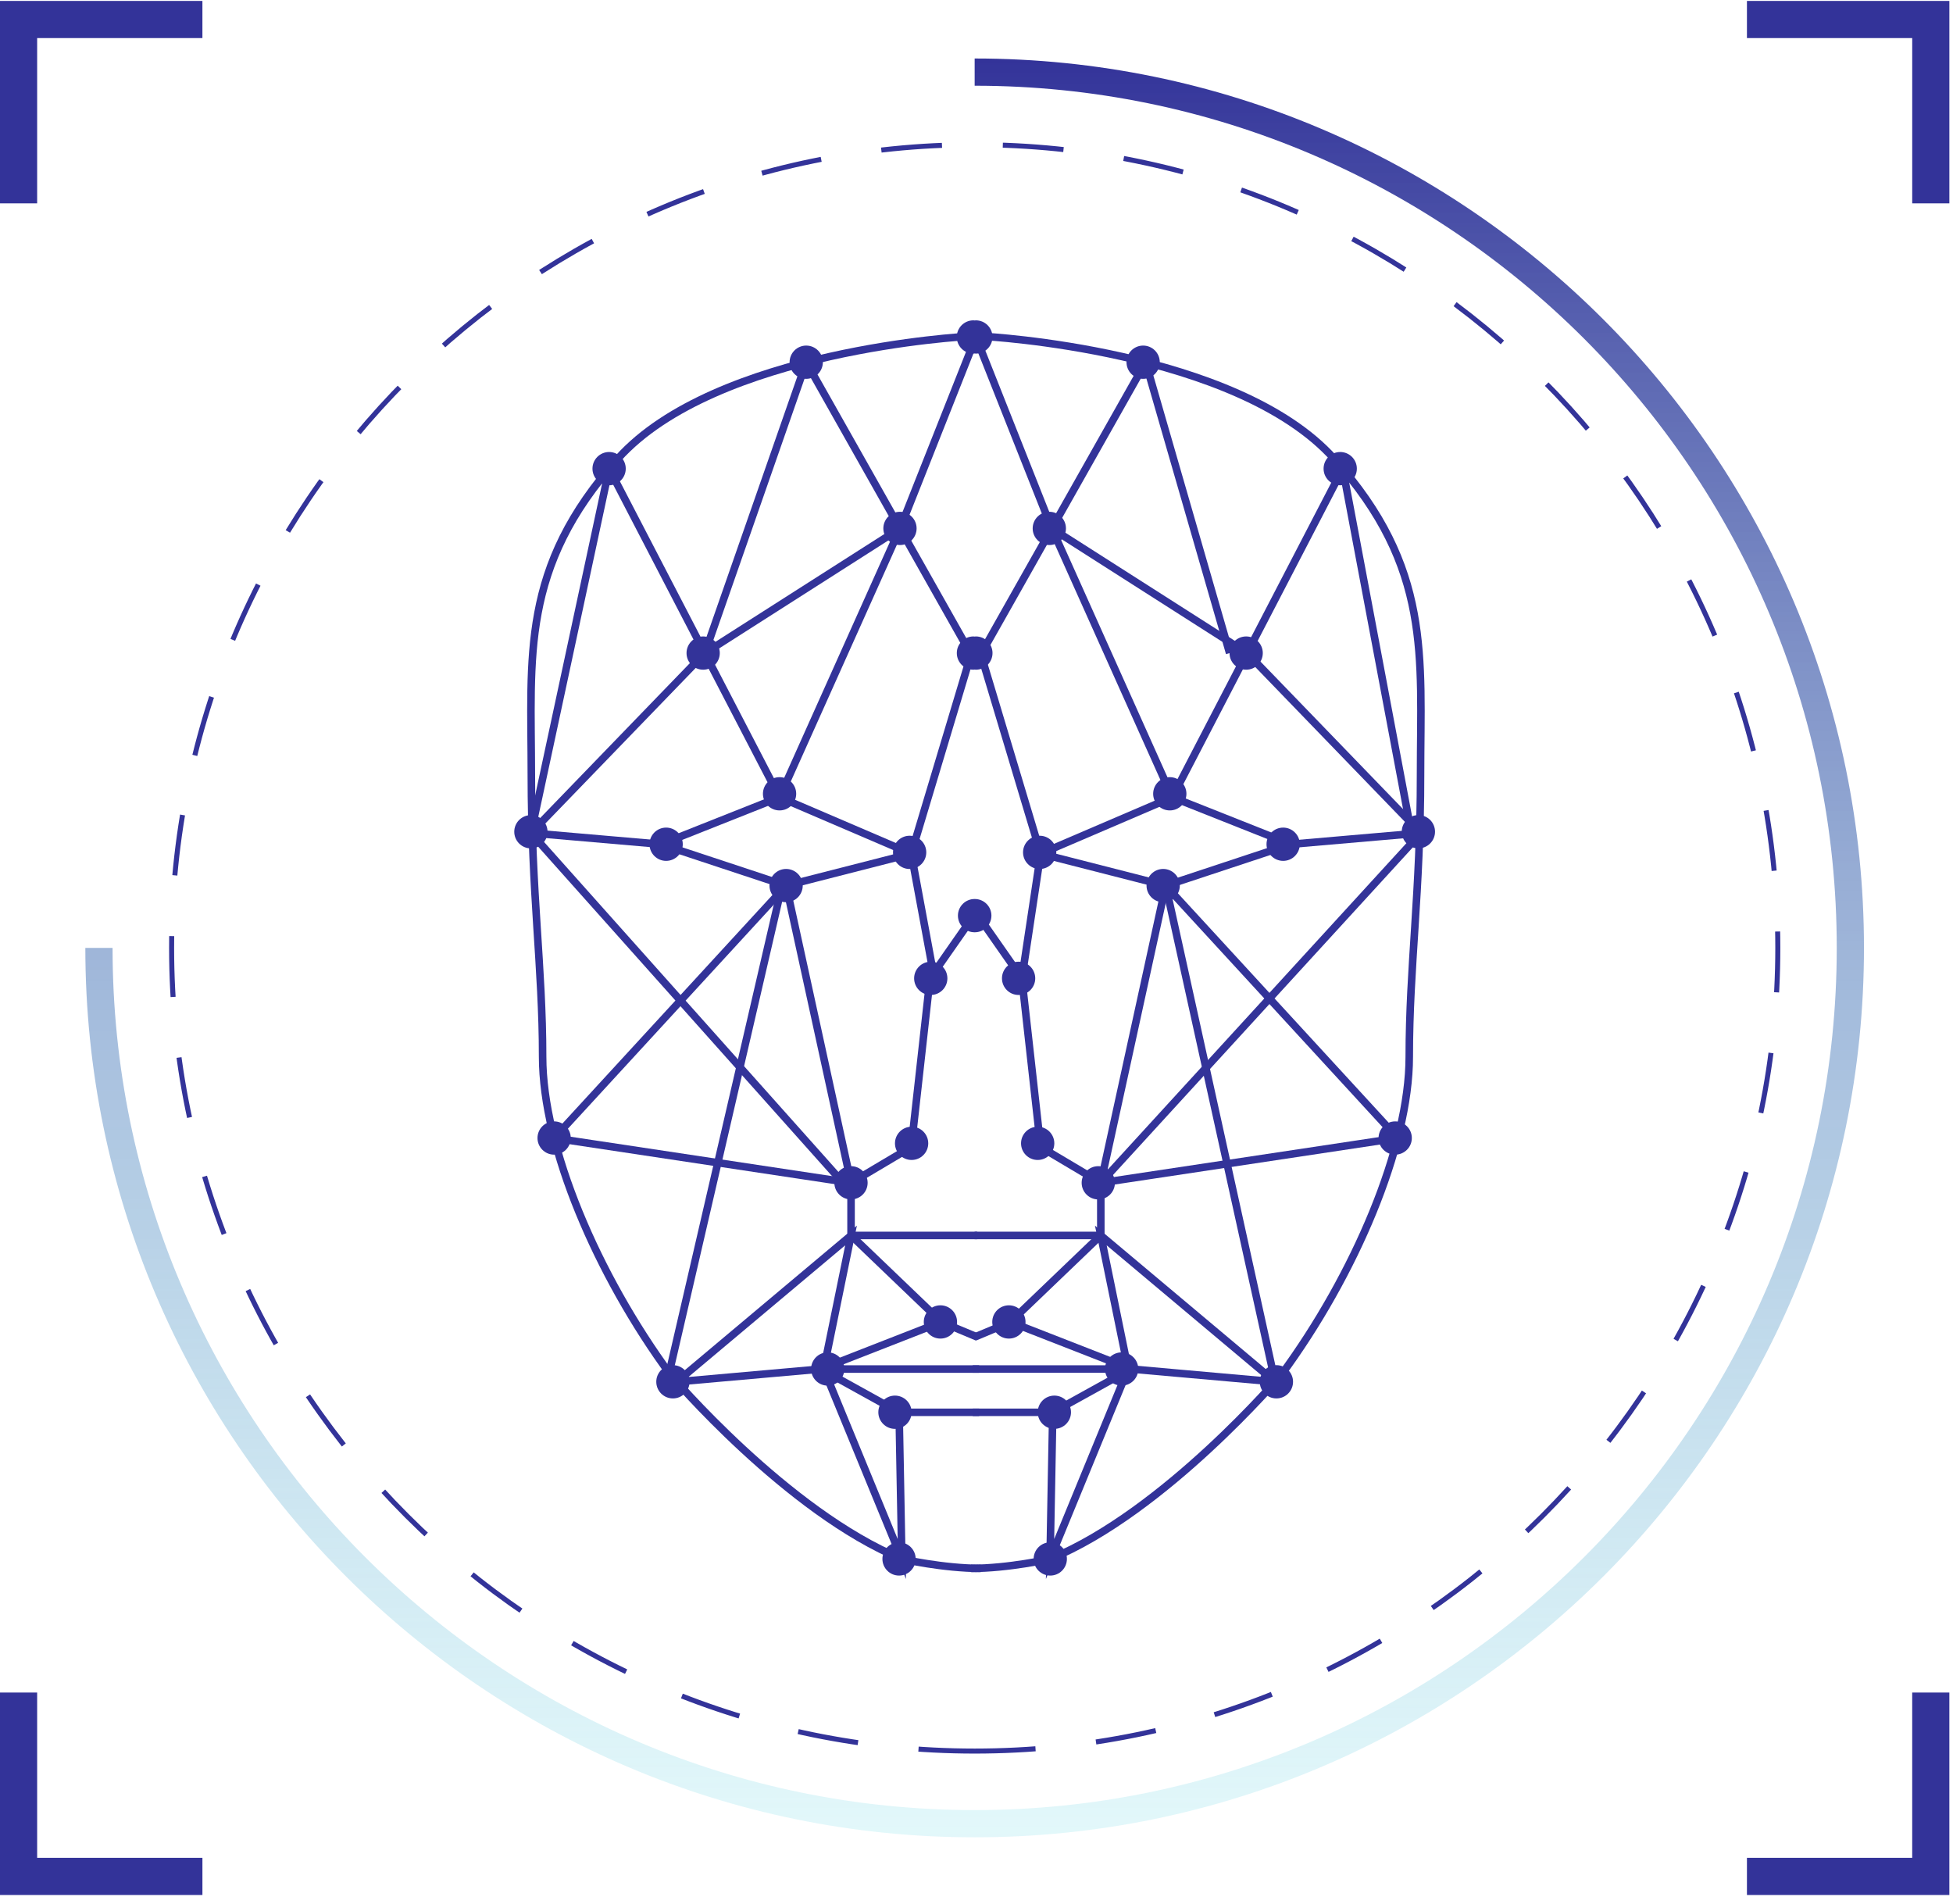 <svg width="198" height="193" viewBox="0 0 198 193" fill="none" xmlns="http://www.w3.org/2000/svg">
<path d="M99.437 158.99C95.623 158.99 91.429 158.037 91.429 158.037C79.798 153.27 67.977 139.352 67.977 139.352C60.541 129.247 55.012 116.281 55.012 107.13C55.012 97.978 53.868 90.542 53.868 78.53C53.868 66.518 52.724 57.557 62.639 46.498C72.553 35.44 98.102 34.105 98.102 34.105H99.781" stroke="#333399" stroke-width="0.765" stroke-miterlimit="10"/>
<path d="M67.023 85.583L79.035 80.816L92.381 86.537L79.702 89.778L67.023 85.583Z" stroke="#333399" stroke-width="0.765" stroke-miterlimit="10"/>
<path d="M98.73 92.82L94.29 99.176L92.382 116.279L86.281 119.902V125.241H99.076" stroke="#333399" stroke-width="0.765" stroke-miterlimit="10"/>
<path d="M99.08 135.541L95.437 134.016L83.234 138.782L91.157 143.167H99.271" stroke="#333399" stroke-width="0.765" stroke-miterlimit="10"/>
<path d="M94.757 99.339L92.384 86.538L98.449 66.326L81.743 36.723L71.457 66.205" stroke="#333399" stroke-width="0.765" stroke-miterlimit="10"/>
<path d="M53.945 83.901L61.756 47.516L79.036 80.821L91.25 53.575" stroke="#333399" stroke-width="0.765" stroke-miterlimit="10"/>
<path d="M98.942 34.164L91.249 53.572L71.455 66.205L53.828 84.441L67.024 85.585" stroke="#333399" stroke-width="0.765" stroke-miterlimit="10"/>
<path d="M86.281 119.902L79.703 89.777L56.184 115.367L86.281 119.902Z" stroke="#333399" stroke-width="0.765" stroke-miterlimit="10"/>
<path d="M83.23 138.779L68.613 140.077L86.281 125.242L83.512 138.779" stroke="#333399" stroke-width="0.765" stroke-miterlimit="10"/>
<path d="M91.153 143.166L91.429 158.038L83.512 138.781H99.266" stroke="#333399" stroke-width="0.765" stroke-miterlimit="10"/>
<path d="M99.784 34.105C99.784 34.105 125.333 35.44 135.248 46.498C145.162 57.557 144.018 66.518 144.018 78.53C144.018 90.542 142.874 97.977 142.874 107.13C142.874 116.281 137.345 129.246 129.908 139.352C129.908 139.352 118.087 153.27 106.457 158.037C106.457 158.037 102.263 158.99 98.449 158.99" stroke="#333399" stroke-width="0.765" stroke-miterlimit="10"/>
<path d="M130.862 85.583L118.85 80.816L105.504 86.537L118.183 89.778L130.862 85.583Z" stroke="#333399" stroke-width="0.765" stroke-miterlimit="10"/>
<path d="M99.155 92.82L103.596 99.176L105.503 116.279L111.603 119.902V125.241H98.809" stroke="#333399" stroke-width="0.765" stroke-miterlimit="10"/>
<path d="M98.809 135.541L102.452 134.016L114.655 138.782L106.732 143.167H98.617" stroke="#333399" stroke-width="0.765" stroke-miterlimit="10"/>
<path d="M103.598 99.178L105.505 86.538L99.441 66.326L116.147 36.723L124.661 66.206" stroke="#333399" stroke-width="0.765" stroke-miterlimit="10"/>
<path d="M118.852 80.817L136.131 47.512L143.142 84.723" stroke="#333399" stroke-width="0.765" stroke-miterlimit="10"/>
<path d="M130.859 85.585L144.055 84.441L126.428 66.205L106.634 53.572L98.941 34.164" stroke="#333399" stroke-width="0.765" stroke-miterlimit="10"/>
<path d="M111.605 119.902L118.184 89.777L141.703 115.367L111.605 119.902Z" stroke="#333399" stroke-width="0.765" stroke-miterlimit="10"/>
<path d="M114.655 138.779L129.271 140.077L111.604 125.242L114.372 138.779H98.617" stroke="#333399" stroke-width="0.765" stroke-miterlimit="10"/>
<path d="M106.732 143.166L106.457 158.038L114.373 138.781" stroke="#333399" stroke-width="0.765" stroke-miterlimit="10"/>
<path d="M83.424 36.717C83.424 35.786 82.669 35.031 81.736 35.031C80.806 35.031 80.051 35.786 80.051 36.717C80.051 37.649 80.806 38.404 81.736 38.404C82.669 38.404 83.424 37.649 83.424 36.717Z" fill="#333399"/>
<path d="M61.752 45.82C60.822 45.82 60.066 46.576 60.066 47.507C60.066 48.438 60.822 49.194 61.752 49.194C62.685 49.194 63.44 48.438 63.44 47.507C63.44 46.576 62.685 45.82 61.752 45.82Z" fill="#333399"/>
<path d="M91.241 55.252C92.173 55.252 92.928 54.497 92.928 53.565C92.928 52.634 92.173 51.879 91.241 51.879C90.31 51.879 89.555 52.634 89.555 53.565C89.555 54.497 90.31 55.252 91.241 55.252Z" fill="#333399"/>
<path d="M71.287 64.516C70.356 64.516 69.602 65.27 69.602 66.202C69.602 67.133 70.356 67.889 71.287 67.889C72.219 67.889 72.974 67.134 72.974 66.202C72.974 65.27 72.219 64.516 71.287 64.516Z" fill="#333399"/>
<path d="M55.51 84.315C55.51 83.384 54.755 82.629 53.823 82.629C52.892 82.629 52.137 83.384 52.137 84.315C52.137 85.246 52.892 86.002 53.823 86.002C54.755 86.001 55.51 85.246 55.51 84.315Z" fill="#333399"/>
<path d="M80.721 80.468C80.721 79.537 79.966 78.781 79.034 78.781C78.103 78.781 77.348 79.536 77.348 80.468C77.348 81.399 78.103 82.154 79.034 82.154C79.966 82.154 80.721 81.399 80.721 80.468Z" fill="#333399"/>
<path d="M69.221 85.581C69.221 84.65 68.466 83.894 67.533 83.894C66.603 83.894 65.848 84.649 65.848 85.581C65.848 86.512 66.603 87.268 67.533 87.268C68.466 87.267 69.221 86.512 69.221 85.581Z" fill="#333399"/>
<path d="M79.697 88.086C78.766 88.086 78.012 88.841 78.012 89.772C78.012 90.704 78.766 91.459 79.697 91.459C80.63 91.459 81.384 90.704 81.384 89.772C81.385 88.841 80.63 88.086 79.697 88.086Z" fill="#333399"/>
<path d="M90.535 86.405C90.535 87.337 91.29 88.092 92.221 88.092C93.154 88.092 93.908 87.337 93.908 86.405C93.908 85.474 93.154 84.719 92.221 84.719C91.29 84.719 90.535 85.474 90.535 86.405Z" fill="#333399"/>
<path d="M92.676 99.175C92.676 100.107 93.431 100.862 94.361 100.862C95.294 100.862 96.049 100.107 96.049 99.175C96.049 98.244 95.294 97.488 94.361 97.488C93.431 97.488 92.676 98.244 92.676 99.175Z" fill="#333399"/>
<path d="M86.275 118.215C85.345 118.215 84.59 118.97 84.59 119.901C84.59 120.833 85.345 121.588 86.275 121.588C87.208 121.588 87.963 120.833 87.963 119.901C87.963 118.97 87.208 118.215 86.275 118.215Z" fill="#333399"/>
<path d="M92.421 114.215C91.49 114.215 90.734 114.97 90.734 115.901C90.734 116.833 91.49 117.588 92.421 117.588C93.353 117.588 94.108 116.833 94.108 115.901C94.108 114.97 93.353 114.215 92.421 114.215Z" fill="#333399"/>
<path d="M56.178 113.676C55.248 113.676 54.492 114.431 54.492 115.362C54.492 116.294 55.248 117.048 56.178 117.048C57.11 117.048 57.865 116.294 57.865 115.362C57.865 114.431 57.11 113.676 56.178 113.676Z" fill="#333399"/>
<path d="M68.221 138.387C67.29 138.387 66.535 139.142 66.535 140.073C66.535 141.005 67.29 141.76 68.221 141.76C69.153 141.76 69.908 141.005 69.908 140.073C69.908 139.142 69.153 138.387 68.221 138.387Z" fill="#333399"/>
<path d="M83.916 137.09C82.985 137.09 82.231 137.845 82.231 138.776C82.231 139.708 82.985 140.463 83.916 140.463C84.848 140.463 85.603 139.709 85.603 138.776C85.603 137.845 84.848 137.09 83.916 137.09Z" fill="#333399"/>
<path d="M95.342 132.32C94.411 132.32 93.656 133.076 93.656 134.007C93.656 134.938 94.411 135.694 95.342 135.694C96.275 135.694 97.03 134.939 97.03 134.007C97.03 133.076 96.275 132.32 95.342 132.32Z" fill="#333399"/>
<path d="M90.733 144.846C91.665 144.846 92.42 144.092 92.42 143.159C92.42 142.228 91.665 141.473 90.733 141.473C89.802 141.473 89.047 142.227 89.047 143.159C89.047 144.091 89.802 144.846 90.733 144.846Z" fill="#333399"/>
<path d="M91.147 156.344C90.216 156.344 89.461 157.1 89.461 158.03C89.461 158.962 90.216 159.717 91.147 159.717C92.079 159.717 92.834 158.962 92.834 158.03C92.834 157.1 92.079 156.344 91.147 156.344Z" fill="#333399"/>
<path d="M98.687 35.846C98.729 35.846 98.769 35.837 98.811 35.833C98.852 35.837 98.892 35.846 98.934 35.846C99.866 35.846 100.621 35.091 100.621 34.16C100.621 33.228 99.866 32.473 98.934 32.473C98.892 32.473 98.852 32.482 98.811 32.485C98.769 32.482 98.73 32.473 98.687 32.473C97.755 32.473 97 33.228 97 34.16C97.001 35.09 97.755 35.846 98.687 35.846Z" fill="#333399"/>
<path d="M117.581 36.717C117.581 35.786 116.826 35.031 115.895 35.031C114.963 35.031 114.207 35.786 114.207 36.717C114.207 37.649 114.962 38.404 115.895 38.404C116.826 38.404 117.581 37.649 117.581 36.717Z" fill="#333399"/>
<path d="M98.691 67.889C98.733 67.889 98.773 67.879 98.814 67.876C98.855 67.879 98.895 67.889 98.937 67.889C99.869 67.889 100.624 67.134 100.624 66.202C100.624 65.271 99.869 64.516 98.937 64.516C98.895 64.516 98.856 64.525 98.814 64.528C98.773 64.525 98.733 64.516 98.691 64.516C97.759 64.516 97.004 65.27 97.004 66.202C97.004 67.133 97.759 67.889 98.691 67.889Z" fill="#333399"/>
<path d="M135.875 45.82C134.943 45.82 134.188 46.576 134.188 47.507C134.188 48.438 134.942 49.194 135.875 49.194C136.805 49.194 137.561 48.438 137.561 47.507C137.561 46.576 136.805 45.82 135.875 45.82Z" fill="#333399"/>
<path d="M106.382 55.252C107.313 55.252 108.069 54.497 108.069 53.565C108.069 52.634 107.314 51.879 106.382 51.879C105.45 51.879 104.695 52.634 104.695 53.565C104.695 54.497 105.451 55.252 106.382 55.252Z" fill="#333399"/>
<path d="M126.339 64.516C125.408 64.516 124.652 65.27 124.652 66.202C124.652 67.133 125.408 67.889 126.339 67.889C127.271 67.889 128.026 67.134 128.026 66.202C128.025 65.27 127.271 64.516 126.339 64.516Z" fill="#333399"/>
<path d="M143.801 82.625C142.868 82.625 142.113 83.38 142.113 84.311C142.113 85.242 142.868 85.998 143.801 85.998C144.731 85.998 145.486 85.242 145.486 84.311C145.486 83.38 144.731 82.625 143.801 82.625Z" fill="#333399"/>
<path d="M118.597 78.781C117.665 78.781 116.91 79.536 116.91 80.468C116.91 81.399 117.665 82.154 118.597 82.154C119.528 82.154 120.283 81.399 120.283 80.468C120.283 79.537 119.528 78.781 118.597 78.781Z" fill="#333399"/>
<path d="M130.09 83.894C129.158 83.894 128.402 84.649 128.402 85.581C128.402 86.512 129.157 87.268 130.09 87.268C131.021 87.268 131.777 86.513 131.777 85.581C131.777 84.65 131.021 83.894 130.09 83.894Z" fill="#333399"/>
<path d="M117.926 88.086C116.994 88.086 116.238 88.841 116.238 89.772C116.238 90.704 116.993 91.459 117.926 91.459C118.857 91.459 119.612 90.704 119.612 89.772C119.612 88.841 118.857 88.086 117.926 88.086Z" fill="#333399"/>
<path d="M105.407 88.092C106.337 88.092 107.092 87.337 107.092 86.405C107.092 85.474 106.338 84.719 105.407 84.719C104.475 84.719 103.719 85.474 103.719 86.405C103.719 87.337 104.475 88.092 105.407 88.092Z" fill="#333399"/>
<path d="M98.826 91.133C98.822 91.133 98.819 91.134 98.815 91.134C98.811 91.134 98.807 91.133 98.803 91.133C97.873 91.133 97.117 91.888 97.117 92.819C97.117 93.751 97.872 94.506 98.803 94.506C98.807 94.506 98.811 94.504 98.815 94.504C98.819 94.504 98.823 94.506 98.826 94.506C99.757 94.506 100.513 93.751 100.513 92.819C100.513 91.888 99.758 91.133 98.826 91.133Z" fill="#333399"/>
<path d="M103.269 100.862C104.2 100.862 104.955 100.107 104.955 99.175C104.955 98.244 104.2 97.488 103.269 97.488C102.337 97.488 101.582 98.244 101.582 99.175C101.582 100.107 102.337 100.862 103.269 100.862Z" fill="#333399"/>
<path d="M113.034 119.901C113.034 118.97 112.279 118.215 111.347 118.215C110.415 118.215 109.66 118.97 109.66 119.901C109.66 120.833 110.415 121.588 111.347 121.588C112.279 121.587 113.034 120.833 113.034 119.901Z" fill="#333399"/>
<path d="M106.889 115.901C106.889 114.97 106.134 114.215 105.203 114.215C104.271 114.215 103.516 114.97 103.516 115.901C103.516 116.833 104.271 117.588 105.203 117.588C106.134 117.588 106.889 116.833 106.889 115.901Z" fill="#333399"/>
<path d="M141.449 113.676C140.517 113.676 139.762 114.431 139.762 115.362C139.762 116.294 140.517 117.048 141.449 117.048C142.38 117.048 143.135 116.294 143.135 115.362C143.135 114.431 142.38 113.676 141.449 113.676Z" fill="#333399"/>
<path d="M129.406 138.387C128.474 138.387 127.719 139.142 127.719 140.073C127.719 141.005 128.474 141.76 129.406 141.76C130.338 141.76 131.092 141.005 131.092 140.073C131.092 139.142 130.338 138.387 129.406 138.387Z" fill="#333399"/>
<path d="M113.714 137.09C112.783 137.09 112.027 137.845 112.027 138.776C112.027 139.708 112.782 140.463 113.714 140.463C114.646 140.463 115.401 139.709 115.401 138.776C115.401 137.845 114.646 137.09 113.714 137.09Z" fill="#333399"/>
<path d="M102.284 132.32C101.352 132.32 100.598 133.076 100.598 134.007C100.598 134.938 101.352 135.694 102.284 135.694C103.215 135.694 103.97 134.939 103.97 134.007C103.97 133.076 103.215 132.32 102.284 132.32Z" fill="#333399"/>
<path d="M106.894 141.473C105.962 141.473 105.207 142.227 105.207 143.159C105.207 144.091 105.962 144.846 106.894 144.846C107.824 144.846 108.58 144.092 108.58 143.159C108.579 142.227 107.824 141.473 106.894 141.473Z" fill="#333399"/>
<path d="M106.48 156.344C105.548 156.344 104.793 157.1 104.793 158.03C104.793 158.962 105.548 159.717 106.48 159.717C107.411 159.717 108.166 158.962 108.166 158.03C108.166 157.1 107.411 156.344 106.48 156.344Z" fill="#333399"/>
<path d="M8.652 96.09H11.412C11.412 144.283 50.62 183.491 98.813 183.491C147.006 183.491 186.214 144.283 186.214 96.09C186.214 47.897 147.006 8.69 98.813 8.69V5.93C148.528 5.93 188.974 46.376 188.974 96.09C188.974 145.805 148.528 186.25 98.813 186.25C49.098 186.25 8.652 145.805 8.652 96.09Z" fill="url(#paint0_linear_1100_71470)"/>
<path d="M98.819 177.508C143.786 177.508 180.239 141.055 180.239 96.088C180.239 51.121 143.786 14.668 98.819 14.668C53.852 14.668 17.398 51.121 17.398 96.088C17.398 141.055 53.852 177.508 98.819 177.508Z" stroke="#333399" stroke-width="0.51" stroke-miterlimit="10" stroke-dasharray="6.17 6.17"/>
<path d="M86.277 120.803L53.824 84.43" stroke="#333399" stroke-width="0.765" stroke-miterlimit="10"/>
<path d="M67.543 140.46L79.183 90.207" stroke="#333399" stroke-width="0.765" stroke-miterlimit="10"/>
<path d="M106.633 53.562L118.846 80.809" stroke="#333399" stroke-width="0.765" stroke-miterlimit="10"/>
<path d="M118.184 89.766L129.273 140.064" stroke="#333399" stroke-width="0.765" stroke-miterlimit="10"/>
<path d="M144.059 84.43L111.605 119.893" stroke="#333399" stroke-width="0.765" stroke-miterlimit="10"/>
<path d="M86.281 125.23L95.433 134.001" stroke="#333399" stroke-width="0.765" stroke-miterlimit="10"/>
<path d="M111.601 125.23L102.449 134.001" stroke="#333399" stroke-width="0.765" stroke-miterlimit="10"/>
<path d="M20.521 0.094H3.766H0V3.86V20.615H3.766V3.86H20.521V0.094Z" fill="#333399"/>
<path d="M177.109 0.094H193.865H197.632V3.86V20.615H193.865V3.86H177.109V0.094Z" fill="#333399"/>
<path d="M177.109 192.097H193.864H197.631V188.33V171.574H193.864V188.33H177.109V192.097Z" fill="#333399"/>
<path d="M20.522 192.097H3.766H0V188.33V171.574H3.766V188.33H20.522V192.097Z" fill="#333399"/>
<defs>
<linearGradient id="paint0_linear_1100_71470" x1="98.813" y1="5.93" x2="98.813" y2="186.25" gradientUnits="userSpaceOnUse">
<stop stop-color="#333399"/>
<stop offset="1" stop-color="#A0E7EF" stop-opacity="0.3"/>
<stop offset="1" stop-color="#333399" stop-opacity="0.3"/>
</linearGradient>
</defs>
</svg>
